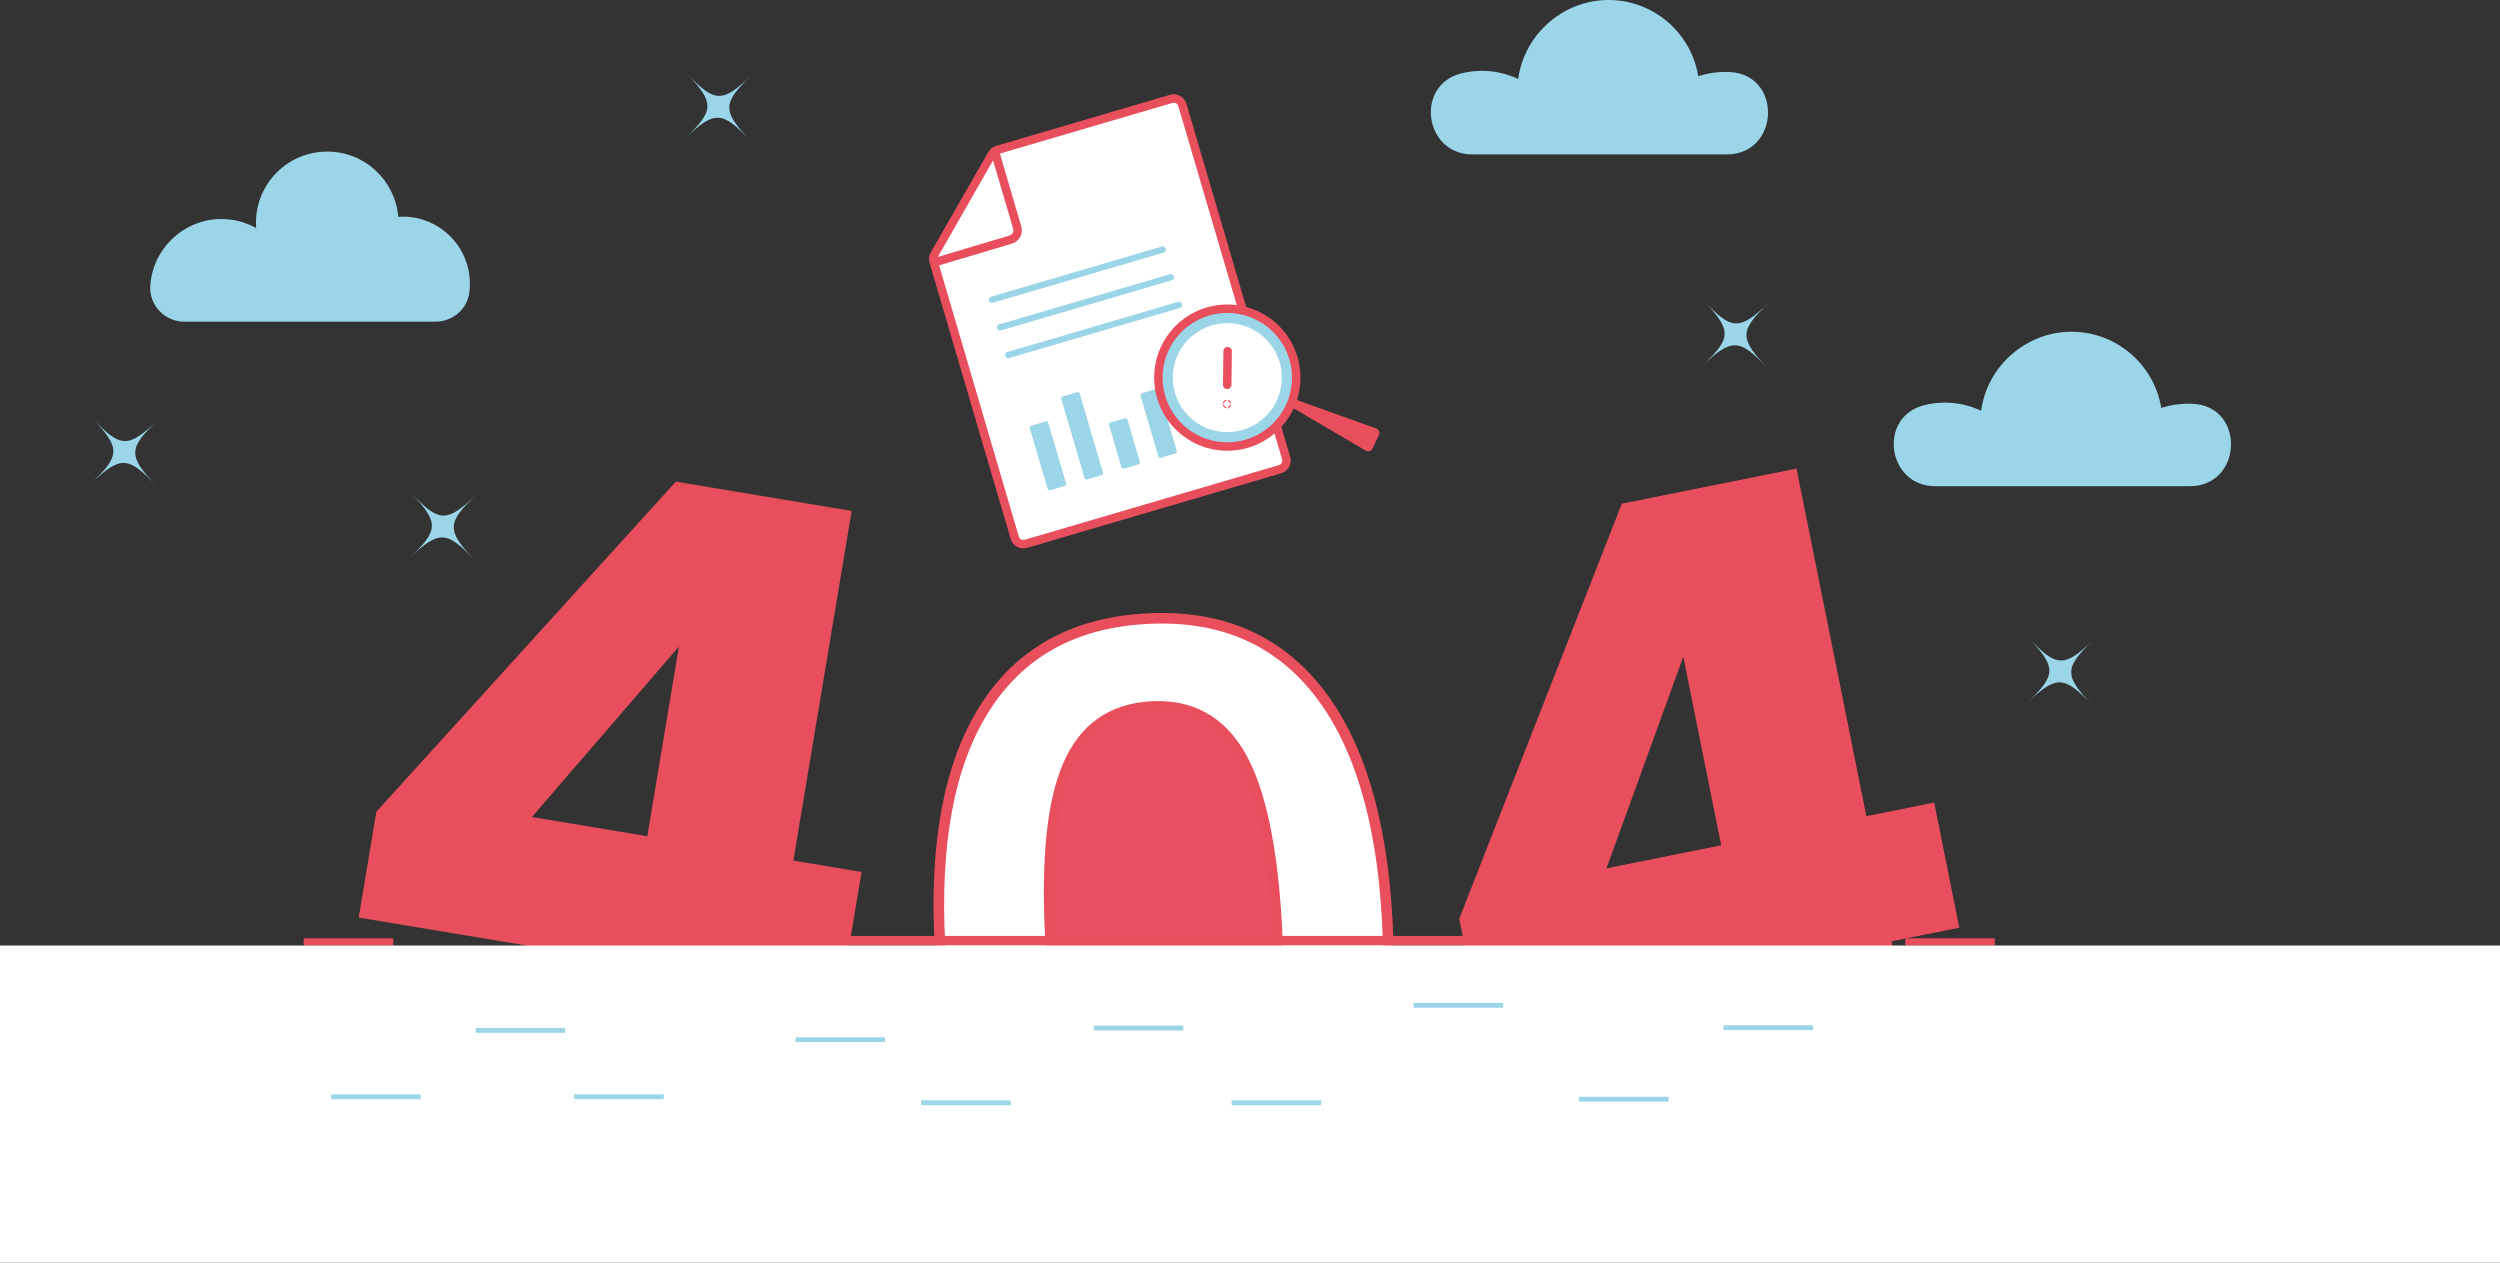 <svg width="1182" height="597" viewBox="0 0 1182 597" fill="none" xmlns="http://www.w3.org/2000/svg">
<rect x="0" y="0" width="1182" height="597" fill="#333333" stroke="none"/>
<g clip-path="url(#clip0_46895_359791)">
<path d="M477.587 556.112C458.108 531.736 447.048 495.271 444.413 446.735C441.793 398.475 448.843 361.17 465.572 334.825C482.302 308.481 507.806 294.377 542.099 292.512C576.388 290.653 603.277 301.919 622.756 326.294C642.236 350.679 653.29 386.999 655.91 435.26C658.53 483.526 651.48 520.891 634.761 547.375C618.042 573.859 592.533 588.029 558.249 589.893C523.955 591.752 497.076 580.497 477.592 556.112H477.587Z" fill="white"/>
<path d="M477.587 556.112C458.108 531.736 447.048 495.271 444.413 446.735C441.793 398.475 448.843 361.17 465.572 334.825C482.302 308.481 507.806 294.377 542.099 292.512C576.388 290.653 603.277 301.919 622.756 326.294C642.236 350.679 653.29 386.999 655.91 435.26C658.53 483.526 651.48 520.891 634.761 547.375C618.042 573.859 592.533 588.029 558.249 589.893C523.955 591.752 497.076 580.497 477.592 556.112H477.587Z" stroke="#E94E5D" stroke-width="5" stroke-miterlimit="10"/>
<path d="M595.328 520.436C602.897 502.843 605.677 475.394 603.652 438.099C601.612 400.534 595.878 373.55 586.463 357.146C577.043 340.743 563.004 333.051 544.355 334.061C525.7 335.075 512.581 344.312 505.006 361.77C497.421 379.238 494.646 406.612 496.671 443.902C498.696 481.197 504.421 508.181 513.861 524.854C523.29 541.532 537.335 549.364 555.989 548.35C574.638 547.34 587.753 538.034 595.328 520.431V520.436Z" fill="#E95060"/>
<path d="M595.328 520.436C602.897 502.843 605.677 475.394 603.652 438.099C601.612 400.534 595.878 373.55 586.463 357.146C577.043 340.743 563.004 333.051 544.355 334.061C525.7 335.075 512.581 344.312 505.006 361.77C497.421 379.238 494.646 406.612 496.671 443.902C498.696 481.197 504.421 508.181 513.861 524.854C523.29 541.532 537.335 549.364 555.989 548.35C574.638 547.34 587.753 538.034 595.328 520.431V520.436Z" fill="#E95060" stroke="#E94E5D" stroke-width="5" stroke-miterlimit="10"/>
<path d="M714.033 442.502H373.071V447.045H714.033V442.502Z" fill="#E94E5D"/>
<path d="M942.784 443.657H901.181C900.974 443.657 900.806 443.825 900.806 444.032V446.691C900.806 446.898 900.974 447.065 901.181 447.065H942.784C942.991 447.065 943.159 446.898 943.159 446.691V444.032C943.159 443.825 942.991 443.657 942.784 443.657Z" fill="#E94E5D"/>
<path d="M185.568 443.657H143.964C143.757 443.657 143.589 443.825 143.589 444.032V446.691C143.589 446.898 143.757 447.065 143.964 447.065H185.568C185.775 447.065 185.943 446.898 185.943 446.691V444.032C185.943 443.825 185.775 443.657 185.568 443.657Z" fill="#E94E5D"/>
<path d="M906.36 514.278H864.507C864.369 514.278 864.257 514.39 864.257 514.528V516.303C864.257 516.441 864.369 516.553 864.507 516.553H906.36C906.498 516.553 906.61 516.441 906.61 516.303V514.528C906.61 514.39 906.498 514.278 906.36 514.278Z" fill="#9BD5E8"/>
<path d="M205.947 152.089C213.892 152.089 220.796 146.321 221.871 138.454C222.061 137.045 222.161 135.6 222.161 134.141C222.161 116.623 207.957 102.424 190.433 102.424C189.713 102.424 189.003 102.459 188.293 102.504C186.843 85.231 172.368 71.661 154.714 71.661C136.1 71.661 121.005 86.745 121.005 105.358C121.005 106.182 121.045 106.997 121.105 107.812C115.82 104.863 109.666 103.283 103.116 103.583C86.186 104.358 72.272 117.898 71.077 134.796C71.067 134.931 71.057 135.066 71.052 135.196C70.507 144.387 77.942 152.094 87.151 152.094H205.947V152.089Z" fill="#9BD5E8"/>
<path d="M1035.3 229.873C1060.39 229.873 1061.78 192.128 1036.72 190.908C1036.04 190.873 1035.35 190.858 1034.66 190.858C1030.18 190.858 1025.88 191.568 1021.84 192.867C1018.48 172.436 1000.75 156.847 979.358 156.847C957.969 156.847 939.459 173.135 936.684 194.227C931.5 191.743 925.69 190.348 919.555 190.348C916.13 190.348 912.8 190.783 909.631 191.598C887.691 197.246 892.296 229.878 914.95 229.878H1035.31L1035.3 229.873Z" fill="#9BD5E8"/>
<path d="M816.399 73.006C841.483 73.006 842.868 35.271 817.819 34.051C817.134 34.016 816.444 34.001 815.754 34.001C811.284 34.001 806.974 34.711 802.934 36.006C799.58 15.579 781.85 -0.005 760.471 -0.005C739.092 -0.005 720.583 16.279 717.808 37.365C712.623 34.881 706.813 33.487 700.683 33.487C697.258 33.487 693.934 33.922 690.759 34.736C668.824 40.384 673.429 73.001 696.078 73.001H816.399V73.006Z" fill="#9BD5E8"/>
<path d="M805.66 142.343C818.819 156.232 822.419 156.327 836.313 143.172C822.419 156.327 822.324 159.926 835.483 173.815C822.324 159.926 818.724 159.831 804.83 172.985C818.724 159.831 818.819 156.232 805.66 142.343Z" fill="#9BD5E8"/>
<path d="M324.723 34.761C337.882 48.65 341.482 48.745 355.376 35.591C341.482 48.745 341.387 52.344 354.546 66.233C341.387 52.344 337.787 52.249 323.893 65.404C337.787 52.249 337.882 48.65 324.723 34.761Z" fill="#9BD5E8"/>
<path d="M194.448 233.191C207.607 247.081 211.207 247.176 225.101 234.021C211.207 247.176 211.112 250.774 224.272 264.663C211.112 250.774 207.512 250.679 193.618 263.834C207.512 250.679 207.607 247.081 194.448 233.191Z" fill="#9BD5E8"/>
<path d="M43.853 197.965C57.013 211.855 60.613 211.95 74.507 198.795C60.613 211.95 60.518 215.548 73.677 229.438C60.518 215.548 56.918 215.453 43.023 228.608C56.918 215.453 57.013 211.855 43.853 197.965Z" fill="#9BD5E8"/>
<path d="M959.193 301.714C972.353 315.603 975.953 315.698 989.847 302.543C975.953 315.698 975.858 319.297 989.017 333.186C975.858 319.297 972.258 319.202 958.363 332.356C972.258 319.202 972.353 315.603 959.193 301.714Z" fill="#9BD5E8"/>
<path d="M485.046 257.107L605.207 221.831C607.457 221.171 608.747 218.812 608.082 216.563L559.039 49.62C558.379 47.371 556.019 46.081 553.769 46.746L471.497 70.896C470.447 71.206 469.552 71.906 469.007 72.861L441.798 120.352C441.223 121.356 441.083 122.546 441.408 123.655L479.767 254.233C480.427 256.482 482.786 257.771 485.036 257.107H485.046Z" fill="white"/>
<path d="M485.046 257.107L605.207 221.831C607.457 221.171 608.747 218.812 608.082 216.563L559.039 49.62C558.379 47.371 556.019 46.081 553.769 46.746L471.497 70.896C470.447 71.206 469.552 71.906 469.007 72.861L441.798 120.352C441.223 121.356 441.083 122.546 441.408 123.655L479.767 254.233C480.427 256.482 482.786 257.771 485.036 257.107H485.046Z" stroke="#E94E5D" stroke-width="4" stroke-linecap="round" stroke-linejoin="round"/>
<path d="M470.922 73.485L480.952 107.637C481.657 110.036 480.287 112.555 477.892 113.274L442.183 123.925" fill="white"/>
<path d="M470.922 73.485L480.952 107.637C481.657 110.036 480.287 112.555 477.892 113.274L442.183 123.925" stroke="#E94E5D" stroke-width="4" stroke-linecap="round" stroke-linejoin="round"/>
<path d="M494.39 199.276L487.583 201.275C487.053 201.43 486.75 201.986 486.905 202.515L495.311 231.12C495.467 231.65 496.023 231.953 496.553 231.797L503.36 229.798C503.89 229.643 504.193 229.087 504.038 228.558L495.632 199.953C495.476 199.423 494.92 199.12 494.39 199.276Z" fill="#9BD5E8"/>
<path d="M531.849 197.749L525.042 199.748C524.512 199.903 524.209 200.459 524.364 200.989L530.207 220.87C530.362 221.4 530.918 221.703 531.448 221.548L538.255 219.549C538.785 219.393 539.089 218.838 538.933 218.308L533.091 198.426C532.935 197.897 532.379 197.593 531.849 197.749Z" fill="#9BD5E8"/>
<path d="M546.733 183.901L539.926 185.9C539.396 186.056 539.092 186.611 539.248 187.141L547.654 215.745C547.809 216.275 548.365 216.578 548.895 216.423L555.702 214.424C556.232 214.268 556.536 213.713 556.38 213.183L547.974 184.578C547.819 184.049 547.263 183.745 546.733 183.901Z" fill="#9BD5E8"/>
<path d="M509.274 185.428L502.466 187.427C501.936 187.583 501.633 188.138 501.789 188.668L512.756 225.99C512.912 226.52 513.467 226.823 513.997 226.668L520.805 224.669C521.335 224.513 521.638 223.958 521.482 223.428L510.515 186.105C510.359 185.576 509.804 185.272 509.274 185.428Z" fill="#9BD5E8"/>
<path d="M469.022 141.693L549.719 118.008" stroke="#9BD5E8" stroke-width="3" stroke-linecap="round" stroke-linejoin="round"/>
<path d="M472.867 154.778L553.559 131.087" stroke="#9BD5E8" stroke-width="3" stroke-linecap="round" stroke-linejoin="round"/>
<path d="M476.707 167.857L557.403 144.167" stroke="#9BD5E8" stroke-width="3" stroke-linecap="round" stroke-linejoin="round"/>
<path d="M648.955 212.05L651.95 205.687C652.52 204.473 651.925 203.033 650.66 202.583L610.442 188.144L608.677 191.328L645.745 213.049C646.9 213.724 648.385 213.264 648.95 212.055L648.955 212.05Z" fill="#E94E5D"/>
<path d="M580.268 211.11C598.263 211.11 612.852 196.527 612.852 178.538C612.852 160.549 598.263 145.966 580.268 145.966C562.272 145.966 547.684 160.549 547.684 178.538C547.684 196.527 562.272 211.11 580.268 211.11Z" fill="#9BD5E8"/>
<path d="M580.268 204.318C594.511 204.318 606.057 192.776 606.057 178.538C606.057 164.3 594.511 152.759 580.268 152.759C566.025 152.759 554.479 164.3 554.479 178.538C554.479 192.776 566.025 204.318 580.268 204.318Z" fill="white"/>
<path d="M580.268 211.11C598.263 211.11 612.852 196.527 612.852 178.538C612.852 160.549 598.263 145.966 580.268 145.966C562.272 145.966 547.684 160.549 547.684 178.538C547.684 196.527 562.272 211.11 580.268 211.11Z" stroke="#E94E5D" stroke-width="4" stroke-linecap="round" stroke-linejoin="round"/>
<path d="M580.423 166.038L580.228 181.942" stroke="#E94E5D" stroke-width="4" stroke-linecap="round" stroke-linejoin="round"/>
<path d="M580.113 191.038C580.119 191.038 580.123 191.034 580.123 191.028C580.123 191.023 580.119 191.018 580.113 191.018C580.108 191.018 580.103 191.023 580.103 191.028C580.103 191.034 580.108 191.038 580.113 191.038Z" stroke="#E94E5D" stroke-width="4" stroke-linecap="round" stroke-linejoin="round"/>
<path d="M926.365 438.604L894.311 445.041L907.19 509.13L838.558 522.915L825.678 458.826L699.923 484.086L689.934 434.375L766.791 238.144L849.392 221.551L882.421 385.88L914.475 379.443L926.365 438.604ZM795.865 310.52L759.536 410.56L813.784 399.664L795.865 310.515V310.52Z" fill="#E94E5D"/>
<path d="M397.425 471.78L365.176 466.408L354.427 530.887L285.374 519.381L296.124 454.902L169.599 433.821L177.938 383.806L319.558 227.708L402.665 241.558L375.096 406.891L407.345 412.264L397.42 471.785L397.425 471.78ZM321.003 305.687L251.471 386.285L306.048 395.376L321.003 305.687Z" fill="#E94E5D"/>
<path d="M1182 447.06H0V597H1182V447.06Z" fill="white"/>
<path d="M198.647 517.397H156.794C156.656 517.397 156.544 517.509 156.544 517.647V519.422C156.544 519.56 156.656 519.672 156.794 519.672H198.647C198.785 519.672 198.897 519.56 198.897 519.422V517.647C198.897 517.509 198.785 517.397 198.647 517.397Z" fill="#9BD5E8"/>
<path d="M313.573 517.397H271.72C271.582 517.397 271.47 517.509 271.47 517.647V519.422C271.47 519.56 271.582 519.672 271.72 519.672H313.573C313.711 519.672 313.823 519.56 313.823 519.422V517.647C313.823 517.509 313.711 517.397 313.573 517.397Z" fill="#9BD5E8"/>
<path d="M418.169 490.413H376.315C376.177 490.413 376.065 490.525 376.065 490.663V492.438C376.065 492.576 376.177 492.688 376.315 492.688H418.169C418.307 492.688 418.419 492.576 418.419 492.438V490.663C418.419 490.525 418.307 490.413 418.169 490.413Z" fill="#9BD5E8"/>
<path d="M477.657 520.251H435.803C435.665 520.251 435.553 520.363 435.553 520.501V522.276C435.553 522.414 435.665 522.526 435.803 522.526H477.657C477.795 522.526 477.907 522.414 477.907 522.276V520.501C477.907 520.363 477.795 520.251 477.657 520.251Z" fill="#9BD5E8"/>
<path d="M624.431 520.251H582.578C582.44 520.251 582.328 520.363 582.328 520.501V522.276C582.328 522.414 582.44 522.526 582.578 522.526H624.431C624.569 522.526 624.681 522.414 624.681 522.276V520.501C624.681 520.363 624.569 520.251 624.431 520.251Z" fill="#9BD5E8"/>
<path d="M788.635 518.566H746.781C746.643 518.566 746.531 518.678 746.531 518.816V520.591C746.531 520.729 746.643 520.841 746.781 520.841H788.635C788.773 520.841 788.885 520.729 788.885 520.591V518.816C788.885 518.678 788.773 518.566 788.635 518.566Z" fill="#9BD5E8"/>
<path d="M266.995 486.04H225.142C225.004 486.04 224.892 486.151 224.892 486.29V488.065C224.892 488.203 225.004 488.315 225.142 488.315H266.995C267.133 488.315 267.245 488.203 267.245 488.065V486.29C267.245 486.151 267.133 486.04 266.995 486.04Z" fill="#9BD5E8"/>
<path d="M559.228 484.935H517.375C517.237 484.935 517.125 485.047 517.125 485.185V486.96C517.125 487.098 517.237 487.21 517.375 487.21H559.228C559.366 487.21 559.478 487.098 559.478 486.96V485.185C559.478 485.047 559.366 484.935 559.228 484.935Z" fill="#9BD5E8"/>
<path d="M856.977 484.755H815.124C814.986 484.755 814.874 484.867 814.874 485.005V486.78C814.874 486.918 814.986 487.03 815.124 487.03H856.977C857.115 487.03 857.227 486.918 857.227 486.78V485.005C857.227 484.867 857.115 484.755 856.977 484.755Z" fill="#9BD5E8"/>
<path d="M710.423 474.174H668.569C668.431 474.174 668.319 474.286 668.319 474.424V476.199C668.319 476.337 668.431 476.449 668.569 476.449H710.423C710.561 476.449 710.673 476.337 710.673 476.199V474.424C710.673 474.286 710.561 474.174 710.423 474.174Z" fill="#9BD5E8"/>
</g>
<defs>
<clipPath id="clip0_46895_359791">
<rect width="1182" height="597" fill="white"/>
</clipPath>
</defs>
</svg>
